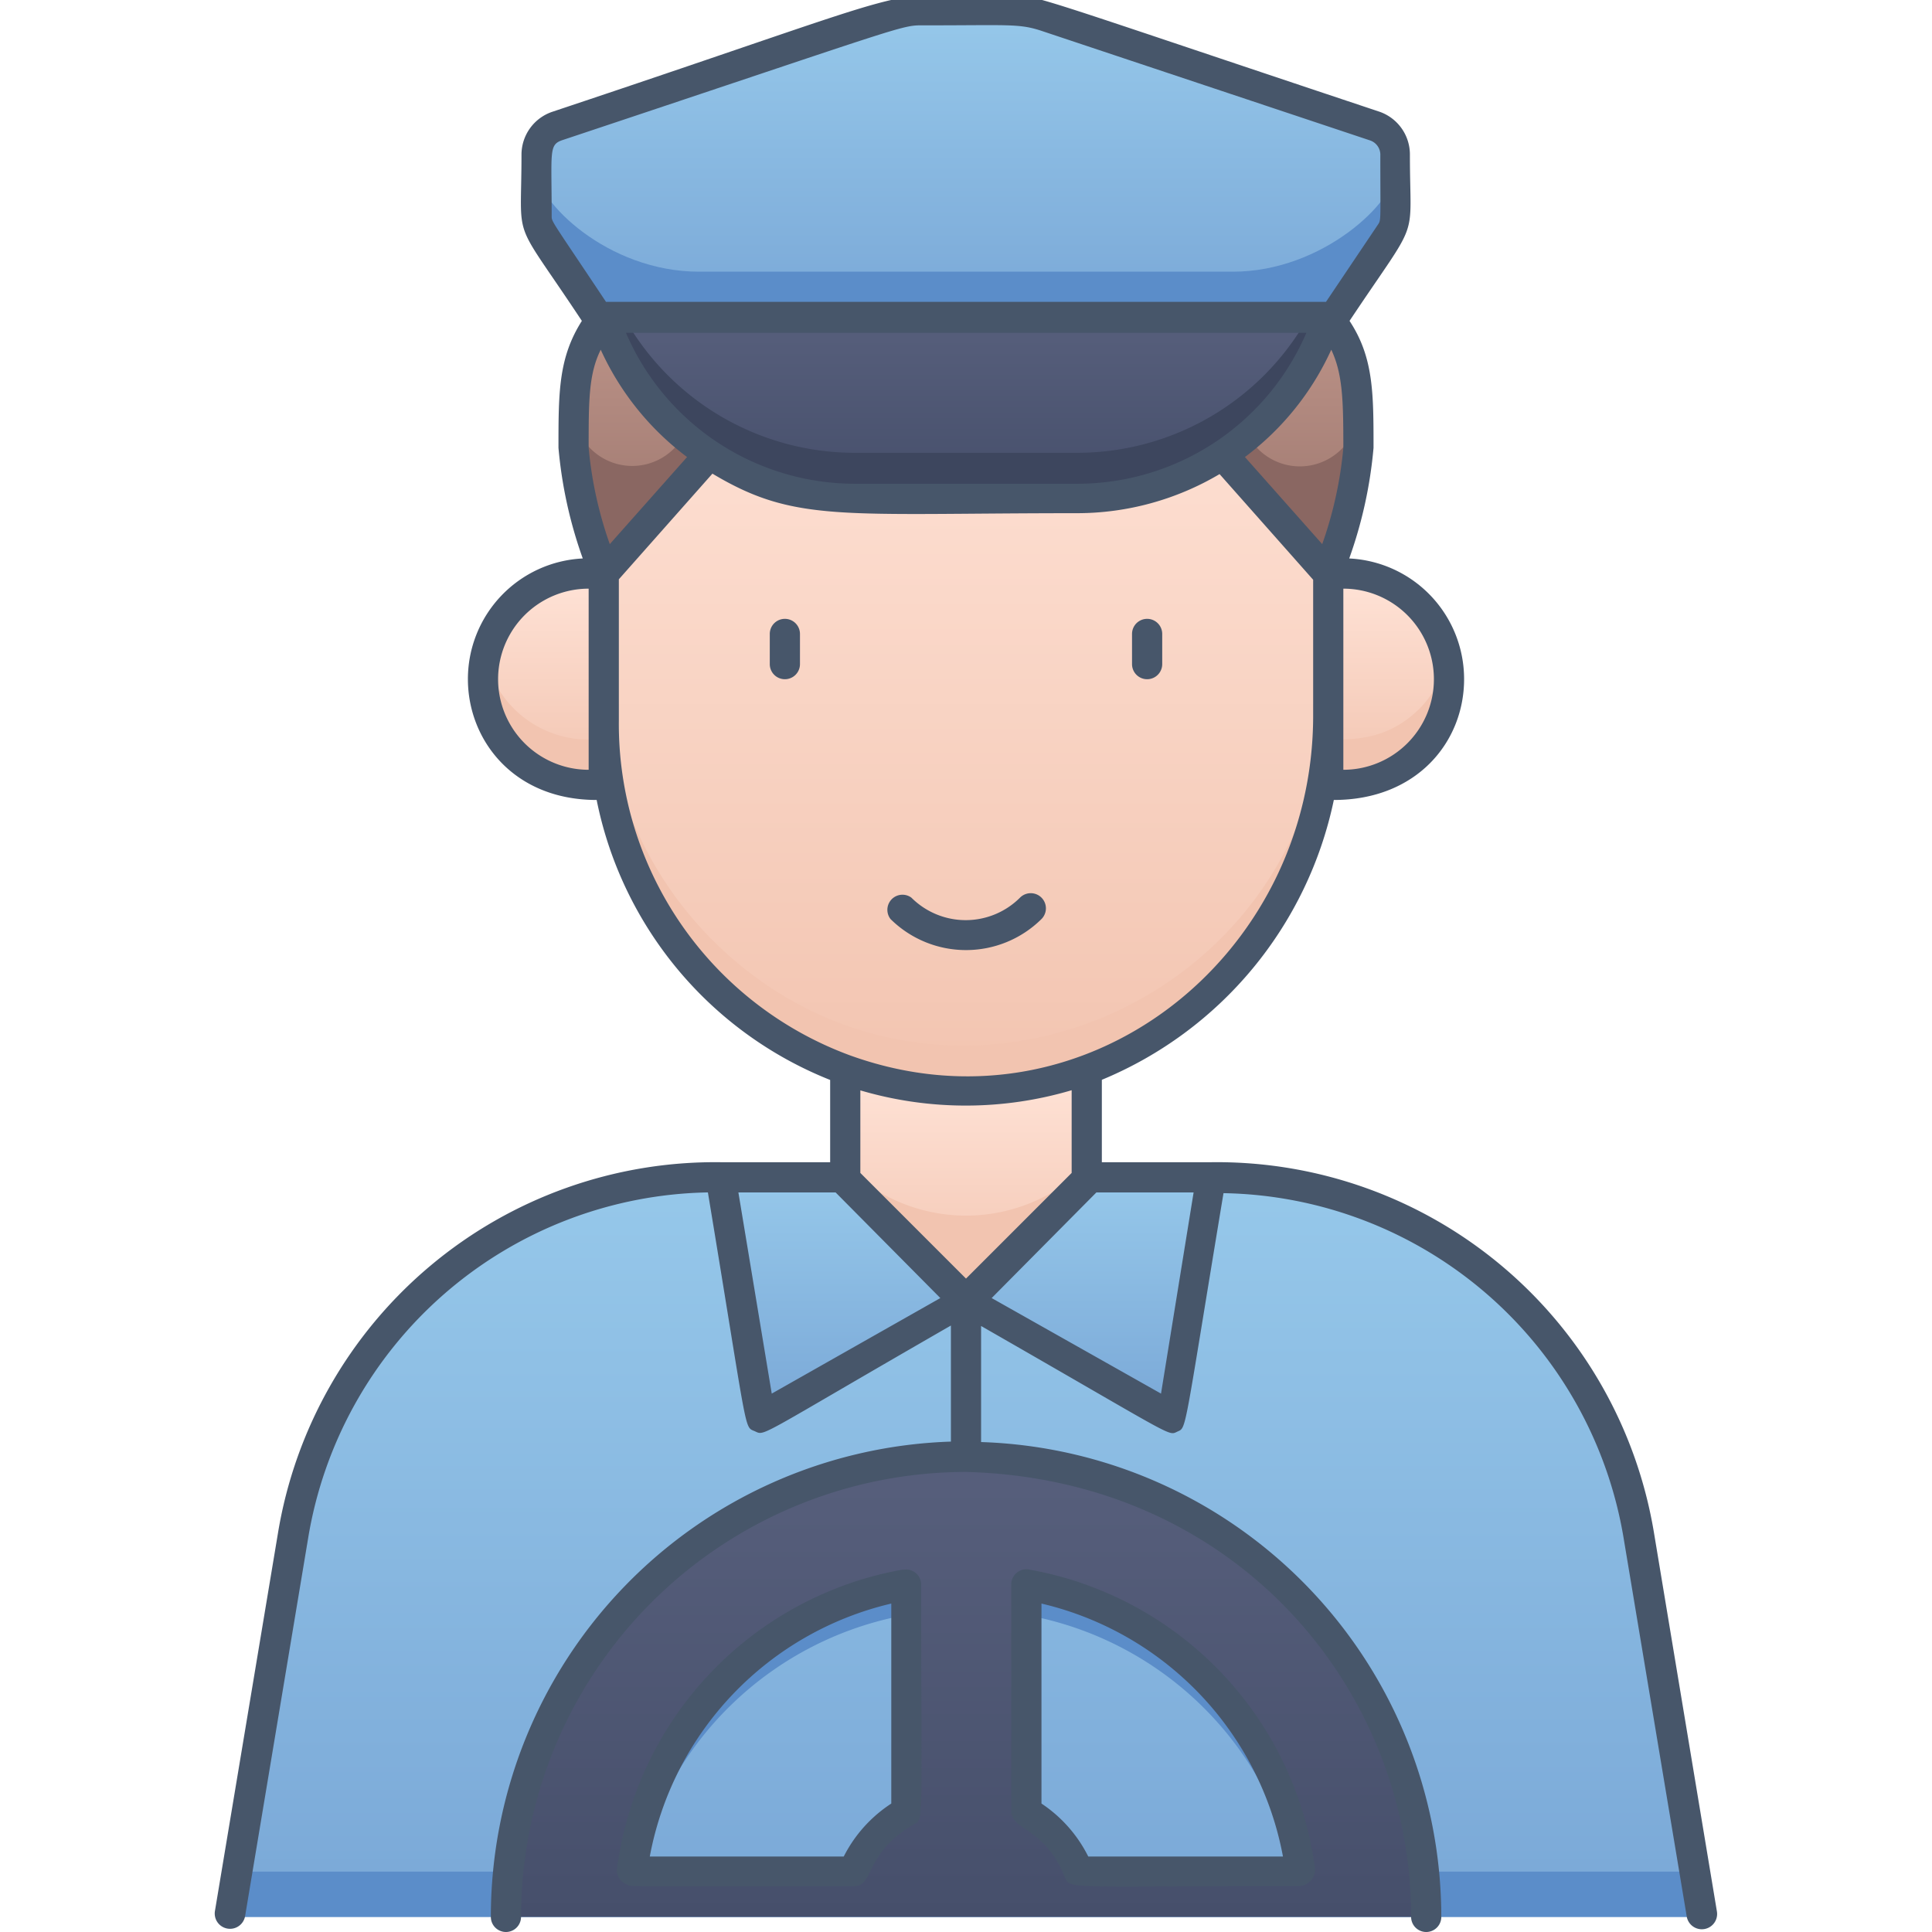<svg xmlns="http://www.w3.org/2000/svg" xmlns:xlink="http://www.w3.org/1999/xlink" viewBox="0 0 128 128"><defs><style>.cls-1{fill:url(#linear-gradient);}.cls-2{fill:url(#linear-gradient-2);}.cls-3{fill:url(#linear-gradient-3);}.cls-4{fill:#f2c4b0;}.cls-5{fill:url(#linear-gradient-4);}.cls-6{fill:url(#linear-gradient-5);}.cls-7{fill:#8a6762;}.cls-8{fill:url(#linear-gradient-6);}.cls-9{fill:url(#linear-gradient-7);}.cls-10{fill:url(#linear-gradient-8);}.cls-11{fill:url(#linear-gradient-9);}.cls-12{fill:#3d465e;}.cls-13{fill:url(#linear-gradient-10);}.cls-14{fill:#5b8dc9;}.cls-15{fill:url(#linear-gradient-11);}.cls-16{fill:#47566a;}</style><linearGradient id="linear-gradient" x1="64" y1="127" x2="64" y2="78" gradientUnits="userSpaceOnUse"><stop offset="0" stop-color="#7aa8d7"/><stop offset="1" stop-color="#96c8ea"/></linearGradient><linearGradient id="linear-gradient-2" x1="91.5" y1="52" x2="91.5" y2="38" gradientUnits="userSpaceOnUse"><stop offset="0" stop-color="#f2c4b0"/><stop offset="1" stop-color="#ffe3d7"/></linearGradient><linearGradient id="linear-gradient-3" x1="36.5" x2="36.5" xlink:href="#linear-gradient-2"/><linearGradient id="linear-gradient-4" x1="64" y1="72.25" x2="64" y2="21" xlink:href="#linear-gradient-2"/><linearGradient id="linear-gradient-5" x1="64" y1="38" x2="64" y2="21" gradientUnits="userSpaceOnUse"><stop offset="0" stop-color="#9b756d"/><stop offset="1" stop-color="#bc9388"/></linearGradient><linearGradient id="linear-gradient-6" x1="55.87" y1="93.91" x2="55.87" xlink:href="#linear-gradient"/><linearGradient id="linear-gradient-7" x1="64" y1="86.23" x2="64" y2="70.85" xlink:href="#linear-gradient-2"/><linearGradient id="linear-gradient-8" x1="72.13" y1="93.91" x2="72.13" xlink:href="#linear-gradient"/><linearGradient id="linear-gradient-9" x1="64" y1="33" x2="64" y2="20.95" gradientUnits="userSpaceOnUse"><stop offset="0" stop-color="#464f6b"/><stop offset="1" stop-color="#575f7c"/></linearGradient><linearGradient id="linear-gradient-10" y1="21" y2="0.66" xlink:href="#linear-gradient"/><linearGradient id="linear-gradient-11" x1="64" y1="127" x2="64" y2="96.52" xlink:href="#linear-gradient-9"/></defs><title>Driver</title><g id="Driver"><path class="cls-1" d="M108.61,101.88A28.51,28.51,0,0,0,80.54,78H47.46a28.51,28.51,0,0,0-28.07,23.88c-4.19,25.34-3.46,20.9-4.16,25.12h97.54C112.08,122.84,112.76,127,108.61,101.88ZM64.77,85.39l-.77.78-.77-.78A1,1,0,0,1,64.77,85.39Z"/><path class="cls-2" d="M87,38h2a7,7,0,0,1,0,14H87Z"/><path class="cls-3" d="M41,52H39a7,7,0,0,1,0-14h2Z"/><path class="cls-4" d="M89,52H87V49c2.43,0,4.69.21,7-2a7,7,0,0,0,1.89-3.45A7,7,0,0,1,89,52Z"/><path class="cls-4" d="M41,49v3H39a7,7,0,0,1-6.84-8.5A7,7,0,0,0,39,49Z"/><path class="cls-5" d="M88,21V47.39c0,12-8.36,22.62-20,24.53A24.16,24.16,0,0,1,40,47.75V21"/><path class="cls-4" d="M88,44.39v3c0,12-8.36,22.62-20,24.53A24.16,24.16,0,0,1,40,47.75v-3a24.69,24.69,0,0,0,7,17.33C61.92,77.3,88,66.92,88,44.39Z"/><path class="cls-6" d="M88,21c1.94,2.43,2,4.52,2,8.67,0,2.8-2,8.33-2,8.33l-7-7.89H47L40,38s-2-5.53-2-8.33c0-4.15.06-6.24,2-8.67Z"/><path class="cls-7" d="M90,29.67c0,2.8-2,8.33-2,8.33l-7-7.89H47L40,38c-2.06-5.71-2.08-8.09-2-10.71a3.9,3.9,0,0,0,6.82,2.25L47,27.11H81l2.16,2.43A3.9,3.9,0,0,0,90,27.38,19.26,19.26,0,0,1,90,29.67Z"/><path class="cls-8" d="M64,86.13,50.38,93.91,47.74,78h8.13Z"/><path class="cls-9" d="M72,70.85v7.38l-8,8-8-8V70.85A23.88,23.88,0,0,0,72,70.85Z"/><path class="cls-4" d="M72,77.23v1l-8,8-8-8v-1A11.33,11.33,0,0,0,72,77.23Z"/><path class="cls-10" d="M80.26,78,77.62,93.91,64,86.13,72.13,78Z"/><path class="cls-11" d="M71.35,33H56.65A17.55,17.55,0,0,1,40,21c0-.1-.77,0,48,0A17.55,17.55,0,0,1,71.35,33Z"/><path class="cls-12" d="M88,21A17.56,17.56,0,0,1,71.35,33H56.65A17.55,17.55,0,0,1,40,21h1.33a17.52,17.52,0,0,0,15.32,9h14.7a17.53,17.53,0,0,0,15.32-9Z"/><path class="cls-13" d="M88.39,21H39.61c-4-6.08-4.06-5.89-4.06-6.71v-4a2,2,0,0,1,1.37-1.91C60.38.53,59.39.68,61.31.68c5.55,0,6.35-.14,8.06.43L91.08,8.35a2,2,0,0,1,1.37,1.91v4C92.45,15.13,92.44,14.92,88.39,21Z"/><path class="cls-14" d="M92.45,11.29c0,4.64.74,2.5-4.06,9.71H39.61c-4.77-7.17-4.06-5.19-4.06-9.71,0,2,4.66,6.71,10.77,6.71H81.68C87.65,18,92.45,13.33,92.45,11.29Z"/><polygon class="cls-14" points="112.77 127 15.23 127 15.73 124 112.27 124 112.77 127"/><path class="cls-15" d="M64,96.52A30.48,30.48,0,0,0,33.52,127h61A30.48,30.48,0,0,0,64,96.52ZM68,105a22.32,22.32,0,0,1,18.13,19H71.43A8.13,8.13,0,0,0,68,120Zm-8.06,0c.1,0,.06-1.17.06,15A8.13,8.13,0,0,0,56.57,124H41.87A22.32,22.32,0,0,1,59.94,105Z"/><path class="cls-14" d="M59.94,105A22.32,22.32,0,0,0,41.87,124h.37A22.31,22.31,0,0,1,60,107C60,104.78,60,105,59.94,105Zm8.12,0c-.1,0-.06-.23-.06,2a22.32,22.32,0,0,1,17.76,17h.37A22.32,22.32,0,0,0,68.06,105Z"/><path class="cls-16" d="M69,60.89a1,1,0,0,0-1.42-1.42,5.09,5.09,0,0,1-7.2,0A1,1,0,0,0,59,60.89,7.11,7.11,0,0,0,69,60.89Z"/><path class="cls-16" d="M51,42v2a1,1,0,0,0,2,0V42A1,1,0,0,0,51,42Z"/><path class="cls-16" d="M77,44V42a1,1,0,0,0-2,0v2A1,1,0,0,0,77,44Z"/><path class="cls-16" d="M109.59,101.61A29.35,29.35,0,0,0,80.26,77H73V71.54A25.77,25.77,0,0,0,88.37,53C93.88,53,97,49.14,97,45a8,8,0,0,0-7.61-8A29.28,29.28,0,0,0,91,29.67c0-3.63,0-6-1.59-8.41,4.74-7.11,4-5,4-11A3,3,0,0,0,91.39,7.4C67.58-.54,68.78-.32,66.69-.32c-9.22,0-3.63-1.1-30.08,7.72a3,3,0,0,0-2.06,2.86c0,6.11-.72,3.86,4,11C37,23.7,37,26,37,29.67A29.28,29.28,0,0,0,38.61,37,8,8,0,0,0,31,45c0,4,3,8,8.53,8A25.32,25.32,0,0,0,55,71.55V77H47.74a29.35,29.35,0,0,0-29.33,24.61l-4.17,25a1,1,0,0,0,2,.33l4.17-25A27.35,27.35,0,0,1,46.9,79C49.59,95.24,49.28,94.5,50,94.82s0,.48,13-7v7.69A31.51,31.51,0,0,0,32.52,127a1,1,0,0,0,2,0A29.51,29.51,0,0,1,64,97.52c17.9.47,29.49,14.4,29.49,29.48a1,1,0,0,0,2,0A31.51,31.51,0,0,0,65,95.54V87.85c13,7.45,12.37,7.29,13,7s.39.3,3.06-15.8a27.35,27.35,0,0,1,26.52,22.92l4.17,25a1,1,0,0,0,2-.33ZM40.4,36.05A26.18,26.18,0,0,1,39,29.67c0-3.12,0-4.89.8-6.5a18.4,18.4,0,0,0,5.72,7.11Zm1.05-14h45.1a16.52,16.52,0,0,1-15.2,10H56.65A16.52,16.52,0,0,1,41.45,22ZM88.2,23.17c.76,1.61.8,3.38.8,6.5a26.18,26.18,0,0,1-1.4,6.38l-5.12-5.77A18.4,18.4,0,0,0,88.2,23.17ZM95,45a6,6,0,0,1-6,6V39A6,6,0,0,1,95,45ZM36.55,14.29c0-4.24-.2-4.69.69-5C60.89,1.41,59.63,1.68,61.31,1.68c5.6,0,6.22-.13,7.74.38L90.76,9.3a1,1,0,0,1,.69,1c0,4.47.06,4.25-.17,4.6L87.85,20H40.15C36.46,14.46,36.55,14.72,36.55,14.29ZM39,51a6,6,0,0,1,0-12Zm2-3.25V38.38l6.2-7C52.68,34.66,55.69,34,71.35,34a18.53,18.53,0,0,0,9.45-2.59l6.2,7v9c0,16-15.17,28.1-30.66,22.52A23.4,23.4,0,0,1,41,47.75ZM71,72.23v5.48l-7,7-7-7V72.24A24.7,24.7,0,0,0,71,72.23ZM48.92,79h6.44l6.94,7L51.13,92.33Zm28,13.33L65.7,86l6.94-7h6.44Z"/><path class="cls-16" d="M68.25,104A1,1,0,0,0,67,105v15c0,1.26,2.24,1.09,3.53,4.33.35.88,0,.63,15.47.63a1.1,1.1,0,0,0,1.12-1.18A23.19,23.19,0,0,0,68.25,104ZM69,119.49V106.24A21.21,21.21,0,0,1,85,123H72.1A9.08,9.08,0,0,0,69,119.49Z"/><path class="cls-16" d="M59.86,104a.41.41,0,0,0-.11,0,23.19,23.19,0,0,0-18.87,19.79,1,1,0,0,0,.66,1.06c.34.17-.95.12,15,.12,1.44,0,.65-2.14,4-4.1.69-.41.49.28.49-15.9A1,1,0,0,0,59.86,104Zm-4,19H43.05a21.21,21.21,0,0,1,16-16.76v13.25A9.08,9.08,0,0,0,55.9,123Z"/></g></svg>